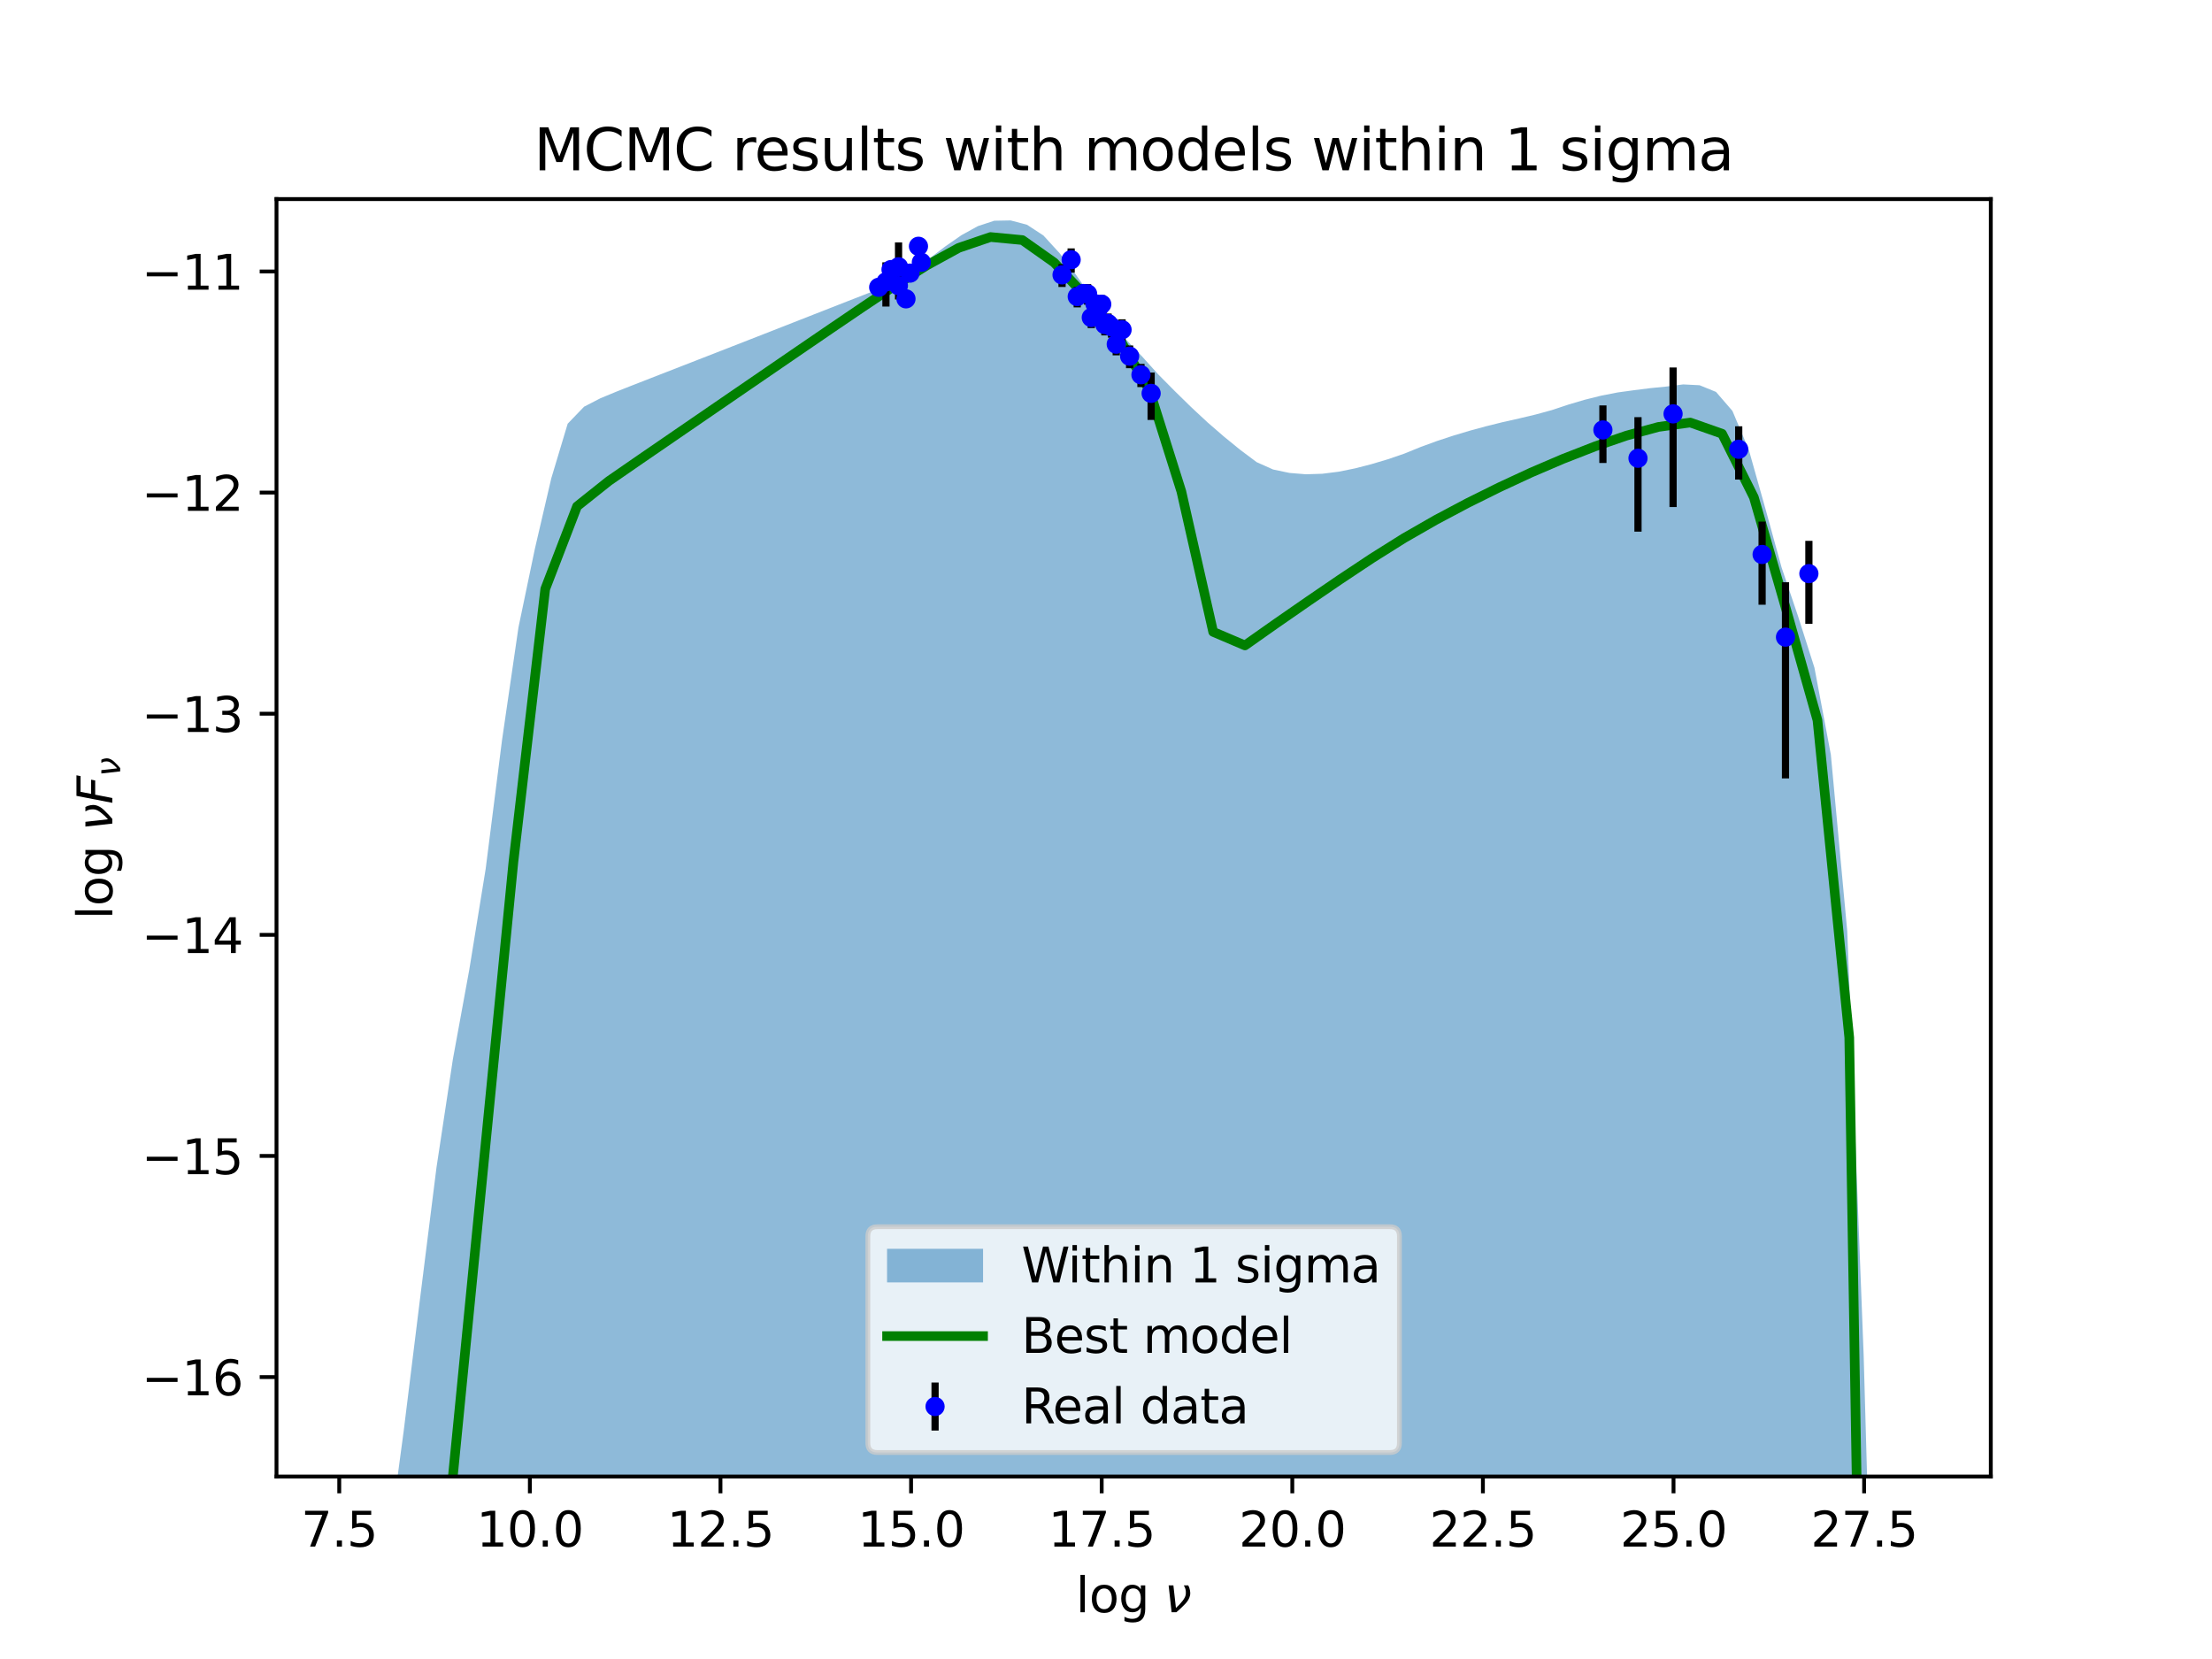 <?xml version="1.0" encoding="utf-8" standalone="no"?>
<!DOCTYPE svg PUBLIC "-//W3C//DTD SVG 1.1//EN"
  "http://www.w3.org/Graphics/SVG/1.1/DTD/svg11.dtd">
<svg xmlns:xlink="http://www.w3.org/1999/xlink" width="460.8pt" height="345.6pt" viewBox="0 0 460.8 345.6" xmlns="http://www.w3.org/2000/svg" version="1.1">
 <defs>
  <style type="text/css">*{stroke-linejoin: round; stroke-linecap: butt}</style>
 </defs>
 <g id="figure_1">
  <g id="patch_1">
   <path d="M 0 345.6 
L 460.8 345.6 
L 460.8 0 
L 0 0 
z
" style="fill: #ffffff"/>
  </g>
  <g id="axes_1">
   <g id="patch_2">
    <path d="M 57.6 307.584 
L 414.72 307.584 
L 414.72 41.472 
L 57.6 41.472 
z
" style="fill: #ffffff"/>
   </g>
   <g id="PolyCollection_1">
    <path d="M 73.833 370.867 
L 73.833 790.42 
L 77.25 756.086 
L 80.668 721.583 
L 84.085 687.159 
L 87.502 652.859 
L 90.92 618.738 
L 94.337 584.876 
L 97.755 551.379 
L 101.172 518.384 
L 104.589 486.134 
L 108.007 456.997 
L 111.424 443.114 
L 114.842 443.882 
L 118.259 450.696 
L 121.677 459.771 
L 125.094 469.397 
L 128.511 479.07 
L 131.929 488.735 
L 135.346 498.361 
L 138.764 507.84 
L 142.181 516.811 
L 145.598 524.232 
L 149.016 528.124 
L 152.433 527.527 
L 155.851 524.175 
L 159.268 519.941 
L 162.686 515.508 
L 166.103 511.042 
L 169.52 506.587 
L 172.938 502.151 
L 176.355 497.742 
L 179.773 493.393 
L 183.19 489.164 
L 186.607 485.19 
L 190.025 481.693 
L 193.442 479.027 
L 196.86 477.754 
L 200.277 478.416 
L 203.695 481.086 
L 207.112 485.33 
L 210.529 490.682 
L 213.947 496.78 
L 217.364 503.377 
L 220.782 510.339 
L 224.199 517.594 
L 227.616 525.05 
L 231.034 532.71 
L 234.451 540.555 
L 237.869 548.555 
L 241.286 556.682 
L 244.704 564.916 
L 248.121 573.244 
L 251.538 581.639 
L 254.956 590.115 
L 258.373 598.678 
L 261.791 607.349 
L 265.208 616.155 
L 268.625 625.166 
L 272.043 634.5 
L 275.46 644.262 
L 278.878 654.432 
L 282.295 664.885 
L 285.713 675.479 
L 289.13 686.151 
L 292.547 696.875 
L 295.965 707.668 
L 299.382 718.546 
L 302.8 729.502 
L 306.217 740.569 
L 309.634 751.768 
L 313.052 763.119 
L 316.469 774.646 
L 319.887 786.379 
L 323.304 798.355 
L 326.722 810.65 
L 330.139 823.378 
L 333.556 836.704 
L 336.974 850.863 
L 340.391 866.26 
L 343.809 883.544 
L 347.226 903.674 
L 350.643 928.631 
L 354.061 962.006 
L 357.478 1007.896 
L 360.896 1082.036 
L 364.313 1246.647 
L 367.731 1574.755 
L 371.148 3658.359 
L 374.565 5741.964 
L 377.983 7825.568 
L 381.4 9909.173 
L 384.818 11992.778 
L 388.235 14076.382 
L 391.652 16159.977 
L 395.07 18243.582 
L 398.487 20327.186 
L 398.487 529.297 
L 398.487 529.297 
L 395.07 466.322 
L 391.652 403.348 
L 388.235 282.332 
L 384.818 194.017 
L 381.4 157.205 
L 377.983 139.097 
L 374.565 128.363 
L 371.148 118.245 
L 367.731 105.837 
L 364.313 93.721 
L 360.896 85.598 
L 357.478 81.642 
L 354.061 80.252 
L 350.643 80.077 
L 347.226 80.515 
L 343.809 80.856 
L 340.391 81.287 
L 336.974 81.755 
L 333.556 82.424 
L 330.139 83.274 
L 326.722 84.284 
L 323.304 85.422 
L 319.887 86.354 
L 316.469 87.169 
L 313.052 87.937 
L 309.634 88.785 
L 306.217 89.713 
L 302.8 90.733 
L 299.382 91.858 
L 295.965 93.105 
L 292.547 94.496 
L 289.13 95.669 
L 285.713 96.687 
L 282.295 97.569 
L 278.878 98.261 
L 275.46 98.692 
L 272.043 98.8 
L 268.625 98.52 
L 265.208 97.805 
L 261.791 96.276 
L 258.373 93.72 
L 254.956 90.937 
L 251.538 87.974 
L 248.121 84.791 
L 244.704 81.447 
L 241.286 77.994 
L 237.869 74.202 
L 234.451 70.605 
L 231.034 66.577 
L 227.616 62.197 
L 224.199 57.32 
L 220.782 52.795 
L 217.364 49.056 
L 213.947 46.823 
L 210.529 45.918 
L 207.112 45.982 
L 203.695 47.112 
L 200.277 48.999 
L 196.86 51.374 
L 193.442 53.982 
L 190.025 56.653 
L 186.607 58.786 
L 183.19 60.172 
L 179.773 61.5 
L 176.355 62.834 
L 172.938 64.171 
L 169.52 65.511 
L 166.103 66.851 
L 162.686 68.191 
L 159.268 69.53 
L 155.851 70.867 
L 152.433 72.201 
L 149.016 73.534 
L 145.598 74.866 
L 142.181 76.198 
L 138.764 77.529 
L 135.346 78.861 
L 131.929 80.196 
L 128.511 81.543 
L 125.094 82.957 
L 121.677 84.719 
L 118.259 88.265 
L 114.842 99.644 
L 111.424 114.321 
L 108.007 130.69 
L 104.589 154.127 
L 101.172 181.009 
L 97.755 202.03 
L 94.337 220.692 
L 90.92 243.264 
L 87.502 270.537 
L 84.085 298.189 
L 80.668 323.664 
L 77.25 350.19 
L 73.833 370.867 
z
" clip-path="url(#pc9622160ad)" style="fill: #1f77b4; fill-opacity: 0.5"/>
   </g>
   <g id="matplotlib.axis_1">
    <g id="xtick_1">
     <g id="line2d_1">
      <defs>
       <path id="ma1cfd6fee0" d="M 0 0 
L 0 3.5 
" style="stroke: #000000; stroke-width: 0.8"/>
      </defs>
      <g>
       <use xlink:href="#ma1cfd6fee0" x="70.672" y="307.584" style="stroke: #000000; stroke-width: 0.8"/>
      </g>
     </g>
     <g id="text_1">
      <!-- 7.5 -->
      <g transform="translate(62.721 322.182)scale(0.1 -0.1)">
       <defs>
        <path id="DejaVuSans-37" d="M 525 4666 
L 3525 4666 
L 3525 4397 
L 1831 0 
L 1172 0 
L 2766 4134 
L 525 4134 
L 525 4666 
z
" transform="scale(0.016)"/>
        <path id="DejaVuSans-2e" d="M 684 794 
L 1344 794 
L 1344 0 
L 684 0 
L 684 794 
z
" transform="scale(0.016)"/>
        <path id="DejaVuSans-35" d="M 691 4666 
L 3169 4666 
L 3169 4134 
L 1269 4134 
L 1269 2991 
Q 1406 3038 1543 3061 
Q 1681 3084 1819 3084 
Q 2600 3084 3056 2656 
Q 3513 2228 3513 1497 
Q 3513 744 3044 326 
Q 2575 -91 1722 -91 
Q 1428 -91 1123 -41 
Q 819 9 494 109 
L 494 744 
Q 775 591 1075 516 
Q 1375 441 1709 441 
Q 2250 441 2565 725 
Q 2881 1009 2881 1497 
Q 2881 1984 2565 2268 
Q 2250 2553 1709 2553 
Q 1456 2553 1204 2497 
Q 953 2441 691 2322 
L 691 4666 
z
" transform="scale(0.016)"/>
       </defs>
       <use xlink:href="#DejaVuSans-37"/>
       <use xlink:href="#DejaVuSans-2e" x="63.623"/>
       <use xlink:href="#DejaVuSans-35" x="95.41"/>
      </g>
     </g>
    </g>
    <g id="xtick_2">
     <g id="line2d_2">
      <g>
       <use xlink:href="#ma1cfd6fee0" x="110.38" y="307.584" style="stroke: #000000; stroke-width: 0.8"/>
      </g>
     </g>
     <g id="text_2">
      <!-- 10.0 -->
      <g transform="translate(99.247 322.182)scale(0.1 -0.1)">
       <defs>
        <path id="DejaVuSans-31" d="M 794 531 
L 1825 531 
L 1825 4091 
L 703 3866 
L 703 4441 
L 1819 4666 
L 2450 4666 
L 2450 531 
L 3481 531 
L 3481 0 
L 794 0 
L 794 531 
z
" transform="scale(0.016)"/>
        <path id="DejaVuSans-30" d="M 2034 4250 
Q 1547 4250 1301 3770 
Q 1056 3291 1056 2328 
Q 1056 1369 1301 889 
Q 1547 409 2034 409 
Q 2525 409 2770 889 
Q 3016 1369 3016 2328 
Q 3016 3291 2770 3770 
Q 2525 4250 2034 4250 
z
M 2034 4750 
Q 2819 4750 3233 4129 
Q 3647 3509 3647 2328 
Q 3647 1150 3233 529 
Q 2819 -91 2034 -91 
Q 1250 -91 836 529 
Q 422 1150 422 2328 
Q 422 3509 836 4129 
Q 1250 4750 2034 4750 
z
" transform="scale(0.016)"/>
       </defs>
       <use xlink:href="#DejaVuSans-31"/>
       <use xlink:href="#DejaVuSans-30" x="63.623"/>
       <use xlink:href="#DejaVuSans-2e" x="127.246"/>
       <use xlink:href="#DejaVuSans-30" x="159.033"/>
      </g>
     </g>
    </g>
    <g id="xtick_3">
     <g id="line2d_3">
      <g>
       <use xlink:href="#ma1cfd6fee0" x="150.087" y="307.584" style="stroke: #000000; stroke-width: 0.8"/>
      </g>
     </g>
     <g id="text_3">
      <!-- 12.5 -->
      <g transform="translate(138.955 322.182)scale(0.1 -0.1)">
       <defs>
        <path id="DejaVuSans-32" d="M 1228 531 
L 3431 531 
L 3431 0 
L 469 0 
L 469 531 
Q 828 903 1448 1529 
Q 2069 2156 2228 2338 
Q 2531 2678 2651 2914 
Q 2772 3150 2772 3378 
Q 2772 3750 2511 3984 
Q 2250 4219 1831 4219 
Q 1534 4219 1204 4116 
Q 875 4013 500 3803 
L 500 4441 
Q 881 4594 1212 4672 
Q 1544 4750 1819 4750 
Q 2544 4750 2975 4387 
Q 3406 4025 3406 3419 
Q 3406 3131 3298 2873 
Q 3191 2616 2906 2266 
Q 2828 2175 2409 1742 
Q 1991 1309 1228 531 
z
" transform="scale(0.016)"/>
       </defs>
       <use xlink:href="#DejaVuSans-31"/>
       <use xlink:href="#DejaVuSans-32" x="63.623"/>
       <use xlink:href="#DejaVuSans-2e" x="127.246"/>
       <use xlink:href="#DejaVuSans-35" x="159.033"/>
      </g>
     </g>
    </g>
    <g id="xtick_4">
     <g id="line2d_4">
      <g>
       <use xlink:href="#ma1cfd6fee0" x="189.795" y="307.584" style="stroke: #000000; stroke-width: 0.8"/>
      </g>
     </g>
     <g id="text_4">
      <!-- 15.0 -->
      <g transform="translate(178.662 322.182)scale(0.1 -0.1)">
       <use xlink:href="#DejaVuSans-31"/>
       <use xlink:href="#DejaVuSans-35" x="63.623"/>
       <use xlink:href="#DejaVuSans-2e" x="127.246"/>
       <use xlink:href="#DejaVuSans-30" x="159.033"/>
      </g>
     </g>
    </g>
    <g id="xtick_5">
     <g id="line2d_5">
      <g>
       <use xlink:href="#ma1cfd6fee0" x="229.502" y="307.584" style="stroke: #000000; stroke-width: 0.8"/>
      </g>
     </g>
     <g id="text_5">
      <!-- 17.5 -->
      <g transform="translate(218.37 322.182)scale(0.1 -0.1)">
       <use xlink:href="#DejaVuSans-31"/>
       <use xlink:href="#DejaVuSans-37" x="63.623"/>
       <use xlink:href="#DejaVuSans-2e" x="127.246"/>
       <use xlink:href="#DejaVuSans-35" x="159.033"/>
      </g>
     </g>
    </g>
    <g id="xtick_6">
     <g id="line2d_6">
      <g>
       <use xlink:href="#ma1cfd6fee0" x="269.21" y="307.584" style="stroke: #000000; stroke-width: 0.8"/>
      </g>
     </g>
     <g id="text_6">
      <!-- 20.0 -->
      <g transform="translate(258.077 322.182)scale(0.1 -0.1)">
       <use xlink:href="#DejaVuSans-32"/>
       <use xlink:href="#DejaVuSans-30" x="63.623"/>
       <use xlink:href="#DejaVuSans-2e" x="127.246"/>
       <use xlink:href="#DejaVuSans-30" x="159.033"/>
      </g>
     </g>
    </g>
    <g id="xtick_7">
     <g id="line2d_7">
      <g>
       <use xlink:href="#ma1cfd6fee0" x="308.917" y="307.584" style="stroke: #000000; stroke-width: 0.8"/>
      </g>
     </g>
     <g id="text_7">
      <!-- 22.5 -->
      <g transform="translate(297.785 322.182)scale(0.1 -0.1)">
       <use xlink:href="#DejaVuSans-32"/>
       <use xlink:href="#DejaVuSans-32" x="63.623"/>
       <use xlink:href="#DejaVuSans-2e" x="127.246"/>
       <use xlink:href="#DejaVuSans-35" x="159.033"/>
      </g>
     </g>
    </g>
    <g id="xtick_8">
     <g id="line2d_8">
      <g>
       <use xlink:href="#ma1cfd6fee0" x="348.625" y="307.584" style="stroke: #000000; stroke-width: 0.8"/>
      </g>
     </g>
     <g id="text_8">
      <!-- 25.0 -->
      <g transform="translate(337.492 322.182)scale(0.1 -0.1)">
       <use xlink:href="#DejaVuSans-32"/>
       <use xlink:href="#DejaVuSans-35" x="63.623"/>
       <use xlink:href="#DejaVuSans-2e" x="127.246"/>
       <use xlink:href="#DejaVuSans-30" x="159.033"/>
      </g>
     </g>
    </g>
    <g id="xtick_9">
     <g id="line2d_9">
      <g>
       <use xlink:href="#ma1cfd6fee0" x="388.332" y="307.584" style="stroke: #000000; stroke-width: 0.8"/>
      </g>
     </g>
     <g id="text_9">
      <!-- 27.5 -->
      <g transform="translate(377.2 322.182)scale(0.1 -0.1)">
       <use xlink:href="#DejaVuSans-32"/>
       <use xlink:href="#DejaVuSans-37" x="63.623"/>
       <use xlink:href="#DejaVuSans-2e" x="127.246"/>
       <use xlink:href="#DejaVuSans-35" x="159.033"/>
      </g>
     </g>
    </g>
    <g id="text_10">
     <!-- log $\nu$ -->
     <g transform="translate(224.11 335.862)scale(0.1 -0.1)">
      <defs>
       <path id="DejaVuSans-6c" d="M 603 4863 
L 1178 4863 
L 1178 0 
L 603 0 
L 603 4863 
z
" transform="scale(0.016)"/>
       <path id="DejaVuSans-6f" d="M 1959 3097 
Q 1497 3097 1228 2736 
Q 959 2375 959 1747 
Q 959 1119 1226 758 
Q 1494 397 1959 397 
Q 2419 397 2687 759 
Q 2956 1122 2956 1747 
Q 2956 2369 2687 2733 
Q 2419 3097 1959 3097 
z
M 1959 3584 
Q 2709 3584 3137 3096 
Q 3566 2609 3566 1747 
Q 3566 888 3137 398 
Q 2709 -91 1959 -91 
Q 1206 -91 779 398 
Q 353 888 353 1747 
Q 353 2609 779 3096 
Q 1206 3584 1959 3584 
z
" transform="scale(0.016)"/>
       <path id="DejaVuSans-67" d="M 2906 1791 
Q 2906 2416 2648 2759 
Q 2391 3103 1925 3103 
Q 1463 3103 1205 2759 
Q 947 2416 947 1791 
Q 947 1169 1205 825 
Q 1463 481 1925 481 
Q 2391 481 2648 825 
Q 2906 1169 2906 1791 
z
M 3481 434 
Q 3481 -459 3084 -895 
Q 2688 -1331 1869 -1331 
Q 1566 -1331 1297 -1286 
Q 1028 -1241 775 -1147 
L 775 -588 
Q 1028 -725 1275 -790 
Q 1522 -856 1778 -856 
Q 2344 -856 2625 -561 
Q 2906 -266 2906 331 
L 2906 616 
Q 2728 306 2450 153 
Q 2172 0 1784 0 
Q 1141 0 747 490 
Q 353 981 353 1791 
Q 353 2603 747 3093 
Q 1141 3584 1784 3584 
Q 2172 3584 2450 3431 
Q 2728 3278 2906 2969 
L 2906 3500 
L 3481 3500 
L 3481 434 
z
" transform="scale(0.016)"/>
       <path id="DejaVuSans-20" transform="scale(0.016)"/>
       <path id="DejaVuSans-Oblique-3bd" d="M 959 0 
L 572 3500 
L 1191 3500 
L 1522 563 
Q 1972 950 2391 1488 
Q 2706 1891 2788 2241 
Q 2825 2406 2809 2719 
Q 2794 3091 2544 3500 
L 3125 3500 
L 3125 3500 
Q 3288 3222 3353 2834 
Q 3416 2478 3369 2234 
Q 3250 1622 2719 1075 
Q 2025 363 1572 0 
L 959 0 
z
" transform="scale(0.016)"/>
      </defs>
      <use xlink:href="#DejaVuSans-6c" transform="translate(0 0.016)"/>
      <use xlink:href="#DejaVuSans-6f" transform="translate(27.783 0.016)"/>
      <use xlink:href="#DejaVuSans-67" transform="translate(88.965 0.016)"/>
      <use xlink:href="#DejaVuSans-20" transform="translate(152.441 0.016)"/>
      <use xlink:href="#DejaVuSans-Oblique-3bd" transform="translate(184.229 0.016)"/>
     </g>
    </g>
   </g>
   <g id="matplotlib.axis_2">
    <g id="ytick_1">
     <g id="line2d_10">
      <defs>
       <path id="m843f95335d" d="M 0 0 
L -3.5 0 
" style="stroke: #000000; stroke-width: 0.8"/>
      </defs>
      <g>
       <use xlink:href="#m843f95335d" x="57.6" y="286.868" style="stroke: #000000; stroke-width: 0.8"/>
      </g>
     </g>
     <g id="text_11">
      <!-- −16 -->
      <g transform="translate(29.495 290.667)scale(0.1 -0.1)">
       <defs>
        <path id="DejaVuSans-2212" d="M 678 2272 
L 4684 2272 
L 4684 1741 
L 678 1741 
L 678 2272 
z
" transform="scale(0.016)"/>
        <path id="DejaVuSans-36" d="M 2113 2584 
Q 1688 2584 1439 2293 
Q 1191 2003 1191 1497 
Q 1191 994 1439 701 
Q 1688 409 2113 409 
Q 2538 409 2786 701 
Q 3034 994 3034 1497 
Q 3034 2003 2786 2293 
Q 2538 2584 2113 2584 
z
M 3366 4563 
L 3366 3988 
Q 3128 4100 2886 4159 
Q 2644 4219 2406 4219 
Q 1781 4219 1451 3797 
Q 1122 3375 1075 2522 
Q 1259 2794 1537 2939 
Q 1816 3084 2150 3084 
Q 2853 3084 3261 2657 
Q 3669 2231 3669 1497 
Q 3669 778 3244 343 
Q 2819 -91 2113 -91 
Q 1303 -91 875 529 
Q 447 1150 447 2328 
Q 447 3434 972 4092 
Q 1497 4750 2381 4750 
Q 2619 4750 2861 4703 
Q 3103 4656 3366 4563 
z
" transform="scale(0.016)"/>
       </defs>
       <use xlink:href="#DejaVuSans-2212"/>
       <use xlink:href="#DejaVuSans-31" x="83.789"/>
       <use xlink:href="#DejaVuSans-36" x="147.412"/>
      </g>
     </g>
    </g>
    <g id="ytick_2">
     <g id="line2d_11">
      <g>
       <use xlink:href="#m843f95335d" x="57.6" y="240.805" style="stroke: #000000; stroke-width: 0.8"/>
      </g>
     </g>
     <g id="text_12">
      <!-- −15 -->
      <g transform="translate(29.495 244.604)scale(0.1 -0.1)">
       <use xlink:href="#DejaVuSans-2212"/>
       <use xlink:href="#DejaVuSans-31" x="83.789"/>
       <use xlink:href="#DejaVuSans-35" x="147.412"/>
      </g>
     </g>
    </g>
    <g id="ytick_3">
     <g id="line2d_12">
      <g>
       <use xlink:href="#m843f95335d" x="57.6" y="194.742" style="stroke: #000000; stroke-width: 0.8"/>
      </g>
     </g>
     <g id="text_13">
      <!-- −14 -->
      <g transform="translate(29.495 198.541)scale(0.1 -0.1)">
       <defs>
        <path id="DejaVuSans-34" d="M 2419 4116 
L 825 1625 
L 2419 1625 
L 2419 4116 
z
M 2253 4666 
L 3047 4666 
L 3047 1625 
L 3713 1625 
L 3713 1100 
L 3047 1100 
L 3047 0 
L 2419 0 
L 2419 1100 
L 313 1100 
L 313 1709 
L 2253 4666 
z
" transform="scale(0.016)"/>
       </defs>
       <use xlink:href="#DejaVuSans-2212"/>
       <use xlink:href="#DejaVuSans-31" x="83.789"/>
       <use xlink:href="#DejaVuSans-34" x="147.412"/>
      </g>
     </g>
    </g>
    <g id="ytick_4">
     <g id="line2d_13">
      <g>
       <use xlink:href="#m843f95335d" x="57.6" y="148.679" style="stroke: #000000; stroke-width: 0.8"/>
      </g>
     </g>
     <g id="text_14">
      <!-- −13 -->
      <g transform="translate(29.495 152.478)scale(0.1 -0.1)">
       <defs>
        <path id="DejaVuSans-33" d="M 2597 2516 
Q 3050 2419 3304 2112 
Q 3559 1806 3559 1356 
Q 3559 666 3084 287 
Q 2609 -91 1734 -91 
Q 1441 -91 1130 -33 
Q 819 25 488 141 
L 488 750 
Q 750 597 1062 519 
Q 1375 441 1716 441 
Q 2309 441 2620 675 
Q 2931 909 2931 1356 
Q 2931 1769 2642 2001 
Q 2353 2234 1838 2234 
L 1294 2234 
L 1294 2753 
L 1863 2753 
Q 2328 2753 2575 2939 
Q 2822 3125 2822 3475 
Q 2822 3834 2567 4026 
Q 2313 4219 1838 4219 
Q 1578 4219 1281 4162 
Q 984 4106 628 3988 
L 628 4550 
Q 988 4650 1302 4700 
Q 1616 4750 1894 4750 
Q 2613 4750 3031 4423 
Q 3450 4097 3450 3541 
Q 3450 3153 3228 2886 
Q 3006 2619 2597 2516 
z
" transform="scale(0.016)"/>
       </defs>
       <use xlink:href="#DejaVuSans-2212"/>
       <use xlink:href="#DejaVuSans-31" x="83.789"/>
       <use xlink:href="#DejaVuSans-33" x="147.412"/>
      </g>
     </g>
    </g>
    <g id="ytick_5">
     <g id="line2d_14">
      <g>
       <use xlink:href="#m843f95335d" x="57.6" y="102.616" style="stroke: #000000; stroke-width: 0.8"/>
      </g>
     </g>
     <g id="text_15">
      <!-- −12 -->
      <g transform="translate(29.495 106.415)scale(0.1 -0.1)">
       <use xlink:href="#DejaVuSans-2212"/>
       <use xlink:href="#DejaVuSans-31" x="83.789"/>
       <use xlink:href="#DejaVuSans-32" x="147.412"/>
      </g>
     </g>
    </g>
    <g id="ytick_6">
     <g id="line2d_15">
      <g>
       <use xlink:href="#m843f95335d" x="57.6" y="56.553" style="stroke: #000000; stroke-width: 0.8"/>
      </g>
     </g>
     <g id="text_16">
      <!-- −11 -->
      <g transform="translate(29.495 60.352)scale(0.1 -0.1)">
       <use xlink:href="#DejaVuSans-2212"/>
       <use xlink:href="#DejaVuSans-31" x="83.789"/>
       <use xlink:href="#DejaVuSans-31" x="147.412"/>
      </g>
     </g>
    </g>
    <g id="text_17">
     <!-- log $\nu F_{\nu}$ -->
     <g transform="translate(23.395 191.528)rotate(-90)scale(0.1 -0.1)">
      <defs>
       <path id="DejaVuSans-Oblique-46" d="M 1081 4666 
L 3756 4666 
L 3653 4134 
L 1606 4134 
L 1338 2759 
L 3188 2759 
L 3084 2228 
L 1234 2228 
L 800 0 
L 172 0 
L 1081 4666 
z
" transform="scale(0.016)"/>
      </defs>
      <use xlink:href="#DejaVuSans-6c" transform="translate(0 0.016)"/>
      <use xlink:href="#DejaVuSans-6f" transform="translate(27.783 0.016)"/>
      <use xlink:href="#DejaVuSans-67" transform="translate(88.965 0.016)"/>
      <use xlink:href="#DejaVuSans-20" transform="translate(152.441 0.016)"/>
      <use xlink:href="#DejaVuSans-Oblique-3bd" transform="translate(184.229 0.016)"/>
      <use xlink:href="#DejaVuSans-Oblique-46" transform="translate(240.088 0.016)"/>
      <use xlink:href="#DejaVuSans-Oblique-3bd" transform="translate(297.607 -16.391)scale(0.7)"/>
     </g>
    </g>
   </g>
   <g id="line2d_16">
    <path d="M 90.492 346.6 
L 93.71 313.94 
L 100.335 246.684 
L 106.961 179.478 
L 113.586 122.69 
L 120.212 105.48 
L 126.838 100.204 
L 133.463 95.627 
L 140.089 91.08 
L 146.714 86.534 
L 153.34 81.987 
L 159.966 77.443 
L 166.591 72.903 
L 173.217 68.375 
L 179.842 63.877 
L 186.468 59.463 
L 193.094 55.268 
L 199.719 51.636 
L 206.345 49.378 
L 212.97 50.008 
L 219.596 54.69 
L 226.222 61.804 
L 232.847 69.995 
L 239.473 81.346 
L 246.098 102.386 
L 252.724 131.629 
L 259.35 134.454 
L 265.975 129.786 
L 272.601 125.194 
L 279.226 120.673 
L 285.852 116.27 
L 292.478 112.108 
L 299.103 108.308 
L 305.729 104.792 
L 312.354 101.506 
L 318.98 98.431 
L 325.606 95.594 
L 332.231 93.01 
L 338.857 90.737 
L 345.482 88.936 
L 352.108 88.022 
L 358.734 90.351 
L 365.359 103.591 
L 371.985 126.584 
L 378.61 150.027 
L 385.236 216.156 
L 387.419 346.6 
" clip-path="url(#pc9622160ad)" style="fill: none; stroke: #008000; stroke-width: 2; stroke-linecap: square"/>
   </g>
   <g id="LineCollection_1">
    <path d="M 183.047 60.845 
L 183.047 58.904 
" clip-path="url(#pc9622160ad)" style="fill: none; stroke: #000000; stroke-width: 1.5"/>
    <path d="M 184.558 63.86 
L 184.558 54.646 
" clip-path="url(#pc9622160ad)" style="fill: none; stroke: #000000; stroke-width: 1.5"/>
    <path d="M 185.614 56.728 
L 185.614 55.602 
" clip-path="url(#pc9622160ad)" style="fill: none; stroke: #000000; stroke-width: 1.5"/>
    <path d="M 187.153 59.96 
L 187.153 59.051 
" clip-path="url(#pc9622160ad)" style="fill: none; stroke: #000000; stroke-width: 1.5"/>
    <path d="M 187.185 62.388 
L 187.185 50.505 
" clip-path="url(#pc9622160ad)" style="fill: none; stroke: #000000; stroke-width: 1.5"/>
    <path d="M 188.732 62.747 
L 188.732 61.774 
" clip-path="url(#pc9622160ad)" style="fill: none; stroke: #000000; stroke-width: 1.5"/>
    <path d="M 189.569 57.382 
L 189.569 56.421 
" clip-path="url(#pc9622160ad)" style="fill: none; stroke: #000000; stroke-width: 1.5"/>
    <path d="M 191.334 52.301 
L 191.334 50.355 
" clip-path="url(#pc9622160ad)" style="fill: none; stroke: #000000; stroke-width: 1.5"/>
    <path d="M 191.934 55.039 
L 191.934 54.261 
" clip-path="url(#pc9622160ad)" style="fill: none; stroke: #000000; stroke-width: 1.5"/>
    <path d="M 221.244 59.78 
L 221.244 55.032 
" clip-path="url(#pc9622160ad)" style="fill: none; stroke: #000000; stroke-width: 1.5"/>
    <path d="M 223.141 56.794 
L 223.141 51.74 
" clip-path="url(#pc9622160ad)" style="fill: none; stroke: #000000; stroke-width: 1.5"/>
    <path d="M 224.409 64.028 
L 224.409 59.762 
" clip-path="url(#pc9622160ad)" style="fill: none; stroke: #000000; stroke-width: 1.5"/>
    <path d="M 225.667 63.211 
L 225.667 59.268 
" clip-path="url(#pc9622160ad)" style="fill: none; stroke: #000000; stroke-width: 1.5"/>
    <path d="M 226.571 63.466 
L 226.571 59.197 
" clip-path="url(#pc9622160ad)" style="fill: none; stroke: #000000; stroke-width: 1.5"/>
    <path d="M 227.334 68.346 
L 227.334 64.168 
" clip-path="url(#pc9622160ad)" style="fill: none; stroke: #000000; stroke-width: 1.5"/>
    <path d="M 228.086 65.328 
L 228.086 61.393 
" clip-path="url(#pc9622160ad)" style="fill: none; stroke: #000000; stroke-width: 1.5"/>
    <path d="M 228.822 66.268 
L 228.822 62.504 
" clip-path="url(#pc9622160ad)" style="fill: none; stroke: #000000; stroke-width: 1.5"/>
    <path d="M 229.514 65.456 
L 229.514 61.492 
" clip-path="url(#pc9622160ad)" style="fill: none; stroke: #000000; stroke-width: 1.5"/>
    <path d="M 230.167 69.867 
L 230.167 65.606 
" clip-path="url(#pc9622160ad)" style="fill: none; stroke: #000000; stroke-width: 1.5"/>
    <path d="M 230.828 69.696 
L 230.828 65.306 
" clip-path="url(#pc9622160ad)" style="fill: none; stroke: #000000; stroke-width: 1.5"/>
    <path d="M 231.551 70.355 
L 231.551 66.039 
" clip-path="url(#pc9622160ad)" style="fill: none; stroke: #000000; stroke-width: 1.5"/>
    <path d="M 232.535 74.026 
L 232.535 69.615 
" clip-path="url(#pc9622160ad)" style="fill: none; stroke: #000000; stroke-width: 1.5"/>
    <path d="M 233.748 71.136 
L 233.748 66.52 
" clip-path="url(#pc9622160ad)" style="fill: none; stroke: #000000; stroke-width: 1.5"/>
    <path d="M 235.321 76.698 
L 235.321 71.97 
" clip-path="url(#pc9622160ad)" style="fill: none; stroke: #000000; stroke-width: 1.5"/>
    <path d="M 237.681 80.638 
L 237.681 75.804 
" clip-path="url(#pc9622160ad)" style="fill: none; stroke: #000000; stroke-width: 1.5"/>
    <path d="M 239.801 87.48 
L 239.801 77.617 
" clip-path="url(#pc9622160ad)" style="fill: none; stroke: #000000; stroke-width: 1.5"/>
    <path d="M 333.914 96.45 
L 333.914 84.454 
" clip-path="url(#pc9622160ad)" style="fill: none; stroke: #000000; stroke-width: 1.5"/>
    <path d="M 341.223 110.747 
L 341.223 86.897 
" clip-path="url(#pc9622160ad)" style="fill: none; stroke: #000000; stroke-width: 1.5"/>
    <path d="M 348.532 105.633 
L 348.532 76.551 
" clip-path="url(#pc9622160ad)" style="fill: none; stroke: #000000; stroke-width: 1.5"/>
    <path d="M 362.206 99.907 
L 362.206 88.8 
" clip-path="url(#pc9622160ad)" style="fill: none; stroke: #000000; stroke-width: 1.5"/>
    <path d="M 367.079 125.981 
L 367.079 108.666 
" clip-path="url(#pc9622160ad)" style="fill: none; stroke: #000000; stroke-width: 1.5"/>
    <path d="M 371.951 162.149 
L 371.951 121.299 
" clip-path="url(#pc9622160ad)" style="fill: none; stroke: #000000; stroke-width: 1.5"/>
    <path d="M 376.824 129.952 
L 376.824 112.669 
" clip-path="url(#pc9622160ad)" style="fill: none; stroke: #000000; stroke-width: 1.5"/>
   </g>
   <g id="line2d_17">
    <defs>
     <path id="ma4a0c6b599" d="M 0 1.5 
C 0.398 1.5 0.779 1.342 1.061 1.061 
C 1.342 0.779 1.5 0.398 1.5 0 
C 1.5 -0.398 1.342 -0.779 1.061 -1.061 
C 0.779 -1.342 0.398 -1.5 0 -1.5 
C -0.398 -1.5 -0.779 -1.342 -1.061 -1.061 
C -1.342 -0.779 -1.5 -0.398 -1.5 0 
C -1.5 0.398 -1.342 0.779 -1.061 1.061 
C -0.779 1.342 -0.398 1.5 0 1.5 
z
" style="stroke: #0000ff"/>
    </defs>
    <g clip-path="url(#pc9622160ad)">
     <use xlink:href="#ma4a0c6b599" x="183.047" y="59.851" style="fill: #0000ff; stroke: #0000ff"/>
     <use xlink:href="#ma4a0c6b599" x="184.558" y="58.727" style="fill: #0000ff; stroke: #0000ff"/>
     <use xlink:href="#ma4a0c6b599" x="185.614" y="56.157" style="fill: #0000ff; stroke: #0000ff"/>
     <use xlink:href="#ma4a0c6b599" x="187.153" y="59.5" style="fill: #0000ff; stroke: #0000ff"/>
     <use xlink:href="#ma4a0c6b599" x="187.185" y="55.577" style="fill: #0000ff; stroke: #0000ff"/>
     <use xlink:href="#ma4a0c6b599" x="188.732" y="62.255" style="fill: #0000ff; stroke: #0000ff"/>
     <use xlink:href="#ma4a0c6b599" x="189.569" y="56.896" style="fill: #0000ff; stroke: #0000ff"/>
     <use xlink:href="#ma4a0c6b599" x="191.334" y="51.304" style="fill: #0000ff; stroke: #0000ff"/>
     <use xlink:href="#ma4a0c6b599" x="191.934" y="54.646" style="fill: #0000ff; stroke: #0000ff"/>
     <use xlink:href="#ma4a0c6b599" x="221.244" y="57.266" style="fill: #0000ff; stroke: #0000ff"/>
     <use xlink:href="#ma4a0c6b599" x="223.141" y="54.108" style="fill: #0000ff; stroke: #0000ff"/>
     <use xlink:href="#ma4a0c6b599" x="224.409" y="61.781" style="fill: #0000ff; stroke: #0000ff"/>
     <use xlink:href="#ma4a0c6b599" x="225.667" y="61.142" style="fill: #0000ff; stroke: #0000ff"/>
     <use xlink:href="#ma4a0c6b599" x="226.571" y="61.218" style="fill: #0000ff; stroke: #0000ff"/>
     <use xlink:href="#ma4a0c6b599" x="227.334" y="66.148" style="fill: #0000ff; stroke: #0000ff"/>
     <use xlink:href="#ma4a0c6b599" x="228.086" y="63.264" style="fill: #0000ff; stroke: #0000ff"/>
     <use xlink:href="#ma4a0c6b599" x="228.822" y="64.297" style="fill: #0000ff; stroke: #0000ff"/>
     <use xlink:href="#ma4a0c6b599" x="229.514" y="63.376" style="fill: #0000ff; stroke: #0000ff"/>
     <use xlink:href="#ma4a0c6b599" x="230.167" y="67.623" style="fill: #0000ff; stroke: #0000ff"/>
     <use xlink:href="#ma4a0c6b599" x="230.828" y="67.381" style="fill: #0000ff; stroke: #0000ff"/>
     <use xlink:href="#ma4a0c6b599" x="231.551" y="68.081" style="fill: #0000ff; stroke: #0000ff"/>
     <use xlink:href="#ma4a0c6b599" x="232.535" y="71.7" style="fill: #0000ff; stroke: #0000ff"/>
     <use xlink:href="#ma4a0c6b599" x="233.748" y="68.695" style="fill: #0000ff; stroke: #0000ff"/>
     <use xlink:href="#ma4a0c6b599" x="235.321" y="74.195" style="fill: #0000ff; stroke: #0000ff"/>
     <use xlink:href="#ma4a0c6b599" x="237.681" y="78.076" style="fill: #0000ff; stroke: #0000ff"/>
     <use xlink:href="#ma4a0c6b599" x="239.801" y="81.947" style="fill: #0000ff; stroke: #0000ff"/>
     <use xlink:href="#ma4a0c6b599" x="333.914" y="89.566" style="fill: #0000ff; stroke: #0000ff"/>
     <use xlink:href="#ma4a0c6b599" x="341.223" y="95.461" style="fill: #0000ff; stroke: #0000ff"/>
     <use xlink:href="#ma4a0c6b599" x="348.532" y="86.216" style="fill: #0000ff; stroke: #0000ff"/>
     <use xlink:href="#ma4a0c6b599" x="362.206" y="93.592" style="fill: #0000ff; stroke: #0000ff"/>
     <use xlink:href="#ma4a0c6b599" x="367.079" y="115.506" style="fill: #0000ff; stroke: #0000ff"/>
     <use xlink:href="#ma4a0c6b599" x="371.951" y="132.725" style="fill: #0000ff; stroke: #0000ff"/>
     <use xlink:href="#ma4a0c6b599" x="376.824" y="119.499" style="fill: #0000ff; stroke: #0000ff"/>
    </g>
   </g>
   <g id="patch_3">
    <path d="M 57.6 307.584 
L 57.6 41.472 
" style="fill: none; stroke: #000000; stroke-width: 0.8; stroke-linejoin: miter; stroke-linecap: square"/>
   </g>
   <g id="patch_4">
    <path d="M 414.72 307.584 
L 414.72 41.472 
" style="fill: none; stroke: #000000; stroke-width: 0.8; stroke-linejoin: miter; stroke-linecap: square"/>
   </g>
   <g id="patch_5">
    <path d="M 57.6 307.584 
L 414.72 307.584 
" style="fill: none; stroke: #000000; stroke-width: 0.8; stroke-linejoin: miter; stroke-linecap: square"/>
   </g>
   <g id="patch_6">
    <path d="M 57.6 41.472 
L 414.72 41.472 
" style="fill: none; stroke: #000000; stroke-width: 0.8; stroke-linejoin: miter; stroke-linecap: square"/>
   </g>
   <g id="text_18">
    <!-- MCMC results with models within 1 sigma -->
    <g transform="translate(111.214 35.472)scale(0.12 -0.12)">
     <defs>
      <path id="DejaVuSans-4d" d="M 628 4666 
L 1569 4666 
L 2759 1491 
L 3956 4666 
L 4897 4666 
L 4897 0 
L 4281 0 
L 4281 4097 
L 3078 897 
L 2444 897 
L 1241 4097 
L 1241 0 
L 628 0 
L 628 4666 
z
" transform="scale(0.016)"/>
      <path id="DejaVuSans-43" d="M 4122 4306 
L 4122 3641 
Q 3803 3938 3442 4084 
Q 3081 4231 2675 4231 
Q 1875 4231 1450 3742 
Q 1025 3253 1025 2328 
Q 1025 1406 1450 917 
Q 1875 428 2675 428 
Q 3081 428 3442 575 
Q 3803 722 4122 1019 
L 4122 359 
Q 3791 134 3420 21 
Q 3050 -91 2638 -91 
Q 1578 -91 968 557 
Q 359 1206 359 2328 
Q 359 3453 968 4101 
Q 1578 4750 2638 4750 
Q 3056 4750 3426 4639 
Q 3797 4528 4122 4306 
z
" transform="scale(0.016)"/>
      <path id="DejaVuSans-72" d="M 2631 2963 
Q 2534 3019 2420 3045 
Q 2306 3072 2169 3072 
Q 1681 3072 1420 2755 
Q 1159 2438 1159 1844 
L 1159 0 
L 581 0 
L 581 3500 
L 1159 3500 
L 1159 2956 
Q 1341 3275 1631 3429 
Q 1922 3584 2338 3584 
Q 2397 3584 2469 3576 
Q 2541 3569 2628 3553 
L 2631 2963 
z
" transform="scale(0.016)"/>
      <path id="DejaVuSans-65" d="M 3597 1894 
L 3597 1613 
L 953 1613 
Q 991 1019 1311 708 
Q 1631 397 2203 397 
Q 2534 397 2845 478 
Q 3156 559 3463 722 
L 3463 178 
Q 3153 47 2828 -22 
Q 2503 -91 2169 -91 
Q 1331 -91 842 396 
Q 353 884 353 1716 
Q 353 2575 817 3079 
Q 1281 3584 2069 3584 
Q 2775 3584 3186 3129 
Q 3597 2675 3597 1894 
z
M 3022 2063 
Q 3016 2534 2758 2815 
Q 2500 3097 2075 3097 
Q 1594 3097 1305 2825 
Q 1016 2553 972 2059 
L 3022 2063 
z
" transform="scale(0.016)"/>
      <path id="DejaVuSans-73" d="M 2834 3397 
L 2834 2853 
Q 2591 2978 2328 3040 
Q 2066 3103 1784 3103 
Q 1356 3103 1142 2972 
Q 928 2841 928 2578 
Q 928 2378 1081 2264 
Q 1234 2150 1697 2047 
L 1894 2003 
Q 2506 1872 2764 1633 
Q 3022 1394 3022 966 
Q 3022 478 2636 193 
Q 2250 -91 1575 -91 
Q 1294 -91 989 -36 
Q 684 19 347 128 
L 347 722 
Q 666 556 975 473 
Q 1284 391 1588 391 
Q 1994 391 2212 530 
Q 2431 669 2431 922 
Q 2431 1156 2273 1281 
Q 2116 1406 1581 1522 
L 1381 1569 
Q 847 1681 609 1914 
Q 372 2147 372 2553 
Q 372 3047 722 3315 
Q 1072 3584 1716 3584 
Q 2034 3584 2315 3537 
Q 2597 3491 2834 3397 
z
" transform="scale(0.016)"/>
      <path id="DejaVuSans-75" d="M 544 1381 
L 544 3500 
L 1119 3500 
L 1119 1403 
Q 1119 906 1312 657 
Q 1506 409 1894 409 
Q 2359 409 2629 706 
Q 2900 1003 2900 1516 
L 2900 3500 
L 3475 3500 
L 3475 0 
L 2900 0 
L 2900 538 
Q 2691 219 2414 64 
Q 2138 -91 1772 -91 
Q 1169 -91 856 284 
Q 544 659 544 1381 
z
M 1991 3584 
L 1991 3584 
z
" transform="scale(0.016)"/>
      <path id="DejaVuSans-74" d="M 1172 4494 
L 1172 3500 
L 2356 3500 
L 2356 3053 
L 1172 3053 
L 1172 1153 
Q 1172 725 1289 603 
Q 1406 481 1766 481 
L 2356 481 
L 2356 0 
L 1766 0 
Q 1100 0 847 248 
Q 594 497 594 1153 
L 594 3053 
L 172 3053 
L 172 3500 
L 594 3500 
L 594 4494 
L 1172 4494 
z
" transform="scale(0.016)"/>
      <path id="DejaVuSans-77" d="M 269 3500 
L 844 3500 
L 1563 769 
L 2278 3500 
L 2956 3500 
L 3675 769 
L 4391 3500 
L 4966 3500 
L 4050 0 
L 3372 0 
L 2619 2869 
L 1863 0 
L 1184 0 
L 269 3500 
z
" transform="scale(0.016)"/>
      <path id="DejaVuSans-69" d="M 603 3500 
L 1178 3500 
L 1178 0 
L 603 0 
L 603 3500 
z
M 603 4863 
L 1178 4863 
L 1178 4134 
L 603 4134 
L 603 4863 
z
" transform="scale(0.016)"/>
      <path id="DejaVuSans-68" d="M 3513 2113 
L 3513 0 
L 2938 0 
L 2938 2094 
Q 2938 2591 2744 2837 
Q 2550 3084 2163 3084 
Q 1697 3084 1428 2787 
Q 1159 2491 1159 1978 
L 1159 0 
L 581 0 
L 581 4863 
L 1159 4863 
L 1159 2956 
Q 1366 3272 1645 3428 
Q 1925 3584 2291 3584 
Q 2894 3584 3203 3211 
Q 3513 2838 3513 2113 
z
" transform="scale(0.016)"/>
      <path id="DejaVuSans-6d" d="M 3328 2828 
Q 3544 3216 3844 3400 
Q 4144 3584 4550 3584 
Q 5097 3584 5394 3201 
Q 5691 2819 5691 2113 
L 5691 0 
L 5113 0 
L 5113 2094 
Q 5113 2597 4934 2840 
Q 4756 3084 4391 3084 
Q 3944 3084 3684 2787 
Q 3425 2491 3425 1978 
L 3425 0 
L 2847 0 
L 2847 2094 
Q 2847 2600 2669 2842 
Q 2491 3084 2119 3084 
Q 1678 3084 1418 2786 
Q 1159 2488 1159 1978 
L 1159 0 
L 581 0 
L 581 3500 
L 1159 3500 
L 1159 2956 
Q 1356 3278 1631 3431 
Q 1906 3584 2284 3584 
Q 2666 3584 2933 3390 
Q 3200 3197 3328 2828 
z
" transform="scale(0.016)"/>
      <path id="DejaVuSans-64" d="M 2906 2969 
L 2906 4863 
L 3481 4863 
L 3481 0 
L 2906 0 
L 2906 525 
Q 2725 213 2448 61 
Q 2172 -91 1784 -91 
Q 1150 -91 751 415 
Q 353 922 353 1747 
Q 353 2572 751 3078 
Q 1150 3584 1784 3584 
Q 2172 3584 2448 3432 
Q 2725 3281 2906 2969 
z
M 947 1747 
Q 947 1113 1208 752 
Q 1469 391 1925 391 
Q 2381 391 2643 752 
Q 2906 1113 2906 1747 
Q 2906 2381 2643 2742 
Q 2381 3103 1925 3103 
Q 1469 3103 1208 2742 
Q 947 2381 947 1747 
z
" transform="scale(0.016)"/>
      <path id="DejaVuSans-6e" d="M 3513 2113 
L 3513 0 
L 2938 0 
L 2938 2094 
Q 2938 2591 2744 2837 
Q 2550 3084 2163 3084 
Q 1697 3084 1428 2787 
Q 1159 2491 1159 1978 
L 1159 0 
L 581 0 
L 581 3500 
L 1159 3500 
L 1159 2956 
Q 1366 3272 1645 3428 
Q 1925 3584 2291 3584 
Q 2894 3584 3203 3211 
Q 3513 2838 3513 2113 
z
" transform="scale(0.016)"/>
      <path id="DejaVuSans-61" d="M 2194 1759 
Q 1497 1759 1228 1600 
Q 959 1441 959 1056 
Q 959 750 1161 570 
Q 1363 391 1709 391 
Q 2188 391 2477 730 
Q 2766 1069 2766 1631 
L 2766 1759 
L 2194 1759 
z
M 3341 1997 
L 3341 0 
L 2766 0 
L 2766 531 
Q 2569 213 2275 61 
Q 1981 -91 1556 -91 
Q 1019 -91 701 211 
Q 384 513 384 1019 
Q 384 1609 779 1909 
Q 1175 2209 1959 2209 
L 2766 2209 
L 2766 2266 
Q 2766 2663 2505 2880 
Q 2244 3097 1772 3097 
Q 1472 3097 1187 3025 
Q 903 2953 641 2809 
L 641 3341 
Q 956 3463 1253 3523 
Q 1550 3584 1831 3584 
Q 2591 3584 2966 3190 
Q 3341 2797 3341 1997 
z
" transform="scale(0.016)"/>
     </defs>
     <use xlink:href="#DejaVuSans-4d"/>
     <use xlink:href="#DejaVuSans-43" x="86.279"/>
     <use xlink:href="#DejaVuSans-4d" x="156.104"/>
     <use xlink:href="#DejaVuSans-43" x="242.383"/>
     <use xlink:href="#DejaVuSans-20" x="312.207"/>
     <use xlink:href="#DejaVuSans-72" x="343.994"/>
     <use xlink:href="#DejaVuSans-65" x="382.857"/>
     <use xlink:href="#DejaVuSans-73" x="444.381"/>
     <use xlink:href="#DejaVuSans-75" x="496.48"/>
     <use xlink:href="#DejaVuSans-6c" x="559.859"/>
     <use xlink:href="#DejaVuSans-74" x="587.643"/>
     <use xlink:href="#DejaVuSans-73" x="626.852"/>
     <use xlink:href="#DejaVuSans-20" x="678.951"/>
     <use xlink:href="#DejaVuSans-77" x="710.738"/>
     <use xlink:href="#DejaVuSans-69" x="792.525"/>
     <use xlink:href="#DejaVuSans-74" x="820.309"/>
     <use xlink:href="#DejaVuSans-68" x="859.518"/>
     <use xlink:href="#DejaVuSans-20" x="922.896"/>
     <use xlink:href="#DejaVuSans-6d" x="954.684"/>
     <use xlink:href="#DejaVuSans-6f" x="1052.096"/>
     <use xlink:href="#DejaVuSans-64" x="1113.277"/>
     <use xlink:href="#DejaVuSans-65" x="1176.754"/>
     <use xlink:href="#DejaVuSans-6c" x="1238.277"/>
     <use xlink:href="#DejaVuSans-73" x="1266.061"/>
     <use xlink:href="#DejaVuSans-20" x="1318.16"/>
     <use xlink:href="#DejaVuSans-77" x="1349.947"/>
     <use xlink:href="#DejaVuSans-69" x="1431.734"/>
     <use xlink:href="#DejaVuSans-74" x="1459.518"/>
     <use xlink:href="#DejaVuSans-68" x="1498.727"/>
     <use xlink:href="#DejaVuSans-69" x="1562.105"/>
     <use xlink:href="#DejaVuSans-6e" x="1589.889"/>
     <use xlink:href="#DejaVuSans-20" x="1653.268"/>
     <use xlink:href="#DejaVuSans-31" x="1685.055"/>
     <use xlink:href="#DejaVuSans-20" x="1748.678"/>
     <use xlink:href="#DejaVuSans-73" x="1780.465"/>
     <use xlink:href="#DejaVuSans-69" x="1832.564"/>
     <use xlink:href="#DejaVuSans-67" x="1860.348"/>
     <use xlink:href="#DejaVuSans-6d" x="1923.824"/>
     <use xlink:href="#DejaVuSans-61" x="2021.236"/>
    </g>
   </g>
   <g id="legend_1">
    <g id="patch_7">
     <path d="M 182.791 302.584 
L 289.529 302.584 
Q 291.529 302.584 291.529 300.584 
L 291.529 257.55 
Q 291.529 255.55 289.529 255.55 
L 182.791 255.55 
Q 180.791 255.55 180.791 257.55 
L 180.791 300.584 
Q 180.791 302.584 182.791 302.584 
z
" style="fill: #ffffff; opacity: 0.8; stroke: #cccccc; stroke-linejoin: miter"/>
    </g>
    <g id="patch_8">
     <path d="M 184.791 267.148 
L 204.791 267.148 
L 204.791 260.148 
L 184.791 260.148 
z
" style="fill: #1f77b4; fill-opacity: 0.5"/>
    </g>
    <g id="text_19">
     <!-- Within 1 sigma -->
     <g transform="translate(212.791 267.148)scale(0.1 -0.1)">
      <defs>
       <path id="DejaVuSans-57" d="M 213 4666 
L 850 4666 
L 1831 722 
L 2809 4666 
L 3519 4666 
L 4500 722 
L 5478 4666 
L 6119 4666 
L 4947 0 
L 4153 0 
L 3169 4050 
L 2175 0 
L 1381 0 
L 213 4666 
z
" transform="scale(0.016)"/>
      </defs>
      <use xlink:href="#DejaVuSans-57"/>
      <use xlink:href="#DejaVuSans-69" x="96.627"/>
      <use xlink:href="#DejaVuSans-74" x="124.41"/>
      <use xlink:href="#DejaVuSans-68" x="163.619"/>
      <use xlink:href="#DejaVuSans-69" x="226.998"/>
      <use xlink:href="#DejaVuSans-6e" x="254.781"/>
      <use xlink:href="#DejaVuSans-20" x="318.16"/>
      <use xlink:href="#DejaVuSans-31" x="349.947"/>
      <use xlink:href="#DejaVuSans-20" x="413.57"/>
      <use xlink:href="#DejaVuSans-73" x="445.357"/>
      <use xlink:href="#DejaVuSans-69" x="497.457"/>
      <use xlink:href="#DejaVuSans-67" x="525.24"/>
      <use xlink:href="#DejaVuSans-6d" x="588.717"/>
      <use xlink:href="#DejaVuSans-61" x="686.129"/>
     </g>
    </g>
    <g id="line2d_18">
     <path d="M 184.791 278.326 
L 194.791 278.326 
L 204.791 278.326 
" style="fill: none; stroke: #008000; stroke-width: 2; stroke-linecap: square"/>
    </g>
    <g id="text_20">
     <!-- Best model -->
     <g transform="translate(212.791 281.826)scale(0.1 -0.1)">
      <defs>
       <path id="DejaVuSans-42" d="M 1259 2228 
L 1259 519 
L 2272 519 
Q 2781 519 3026 730 
Q 3272 941 3272 1375 
Q 3272 1813 3026 2020 
Q 2781 2228 2272 2228 
L 1259 2228 
z
M 1259 4147 
L 1259 2741 
L 2194 2741 
Q 2656 2741 2882 2914 
Q 3109 3088 3109 3444 
Q 3109 3797 2882 3972 
Q 2656 4147 2194 4147 
L 1259 4147 
z
M 628 4666 
L 2241 4666 
Q 2963 4666 3353 4366 
Q 3744 4066 3744 3513 
Q 3744 3084 3544 2831 
Q 3344 2578 2956 2516 
Q 3422 2416 3680 2098 
Q 3938 1781 3938 1306 
Q 3938 681 3513 340 
Q 3088 0 2303 0 
L 628 0 
L 628 4666 
z
" transform="scale(0.016)"/>
      </defs>
      <use xlink:href="#DejaVuSans-42"/>
      <use xlink:href="#DejaVuSans-65" x="68.604"/>
      <use xlink:href="#DejaVuSans-73" x="130.127"/>
      <use xlink:href="#DejaVuSans-74" x="182.227"/>
      <use xlink:href="#DejaVuSans-20" x="221.436"/>
      <use xlink:href="#DejaVuSans-6d" x="253.223"/>
      <use xlink:href="#DejaVuSans-6f" x="350.635"/>
      <use xlink:href="#DejaVuSans-64" x="411.816"/>
      <use xlink:href="#DejaVuSans-65" x="475.293"/>
      <use xlink:href="#DejaVuSans-6c" x="536.816"/>
     </g>
    </g>
    <g id="LineCollection_2">
     <path d="M 194.791 298.004 
L 194.791 288.004 
" style="fill: none; stroke: #000000; stroke-width: 1.5"/>
    </g>
    <g id="line2d_19"/>
    <g id="line2d_20">
     <g>
      <use xlink:href="#ma4a0c6b599" x="194.791" y="293.004" style="fill: #0000ff; stroke: #0000ff"/>
     </g>
    </g>
    <g id="text_21">
     <!-- Real data -->
     <g transform="translate(212.791 296.504)scale(0.1 -0.1)">
      <defs>
       <path id="DejaVuSans-52" d="M 2841 2188 
Q 3044 2119 3236 1894 
Q 3428 1669 3622 1275 
L 4263 0 
L 3584 0 
L 2988 1197 
Q 2756 1666 2539 1819 
Q 2322 1972 1947 1972 
L 1259 1972 
L 1259 0 
L 628 0 
L 628 4666 
L 2053 4666 
Q 2853 4666 3247 4331 
Q 3641 3997 3641 3322 
Q 3641 2881 3436 2590 
Q 3231 2300 2841 2188 
z
M 1259 4147 
L 1259 2491 
L 2053 2491 
Q 2509 2491 2742 2702 
Q 2975 2913 2975 3322 
Q 2975 3731 2742 3939 
Q 2509 4147 2053 4147 
L 1259 4147 
z
" transform="scale(0.016)"/>
      </defs>
      <use xlink:href="#DejaVuSans-52"/>
      <use xlink:href="#DejaVuSans-65" x="64.982"/>
      <use xlink:href="#DejaVuSans-61" x="126.506"/>
      <use xlink:href="#DejaVuSans-6c" x="187.785"/>
      <use xlink:href="#DejaVuSans-20" x="215.568"/>
      <use xlink:href="#DejaVuSans-64" x="247.355"/>
      <use xlink:href="#DejaVuSans-61" x="310.832"/>
      <use xlink:href="#DejaVuSans-74" x="372.111"/>
      <use xlink:href="#DejaVuSans-61" x="411.32"/>
     </g>
    </g>
   </g>
  </g>
 </g>
 <defs>
  <clipPath id="pc9622160ad">
   <rect x="57.6" y="41.472" width="357.12" height="266.112"/>
  </clipPath>
 </defs>
</svg>
